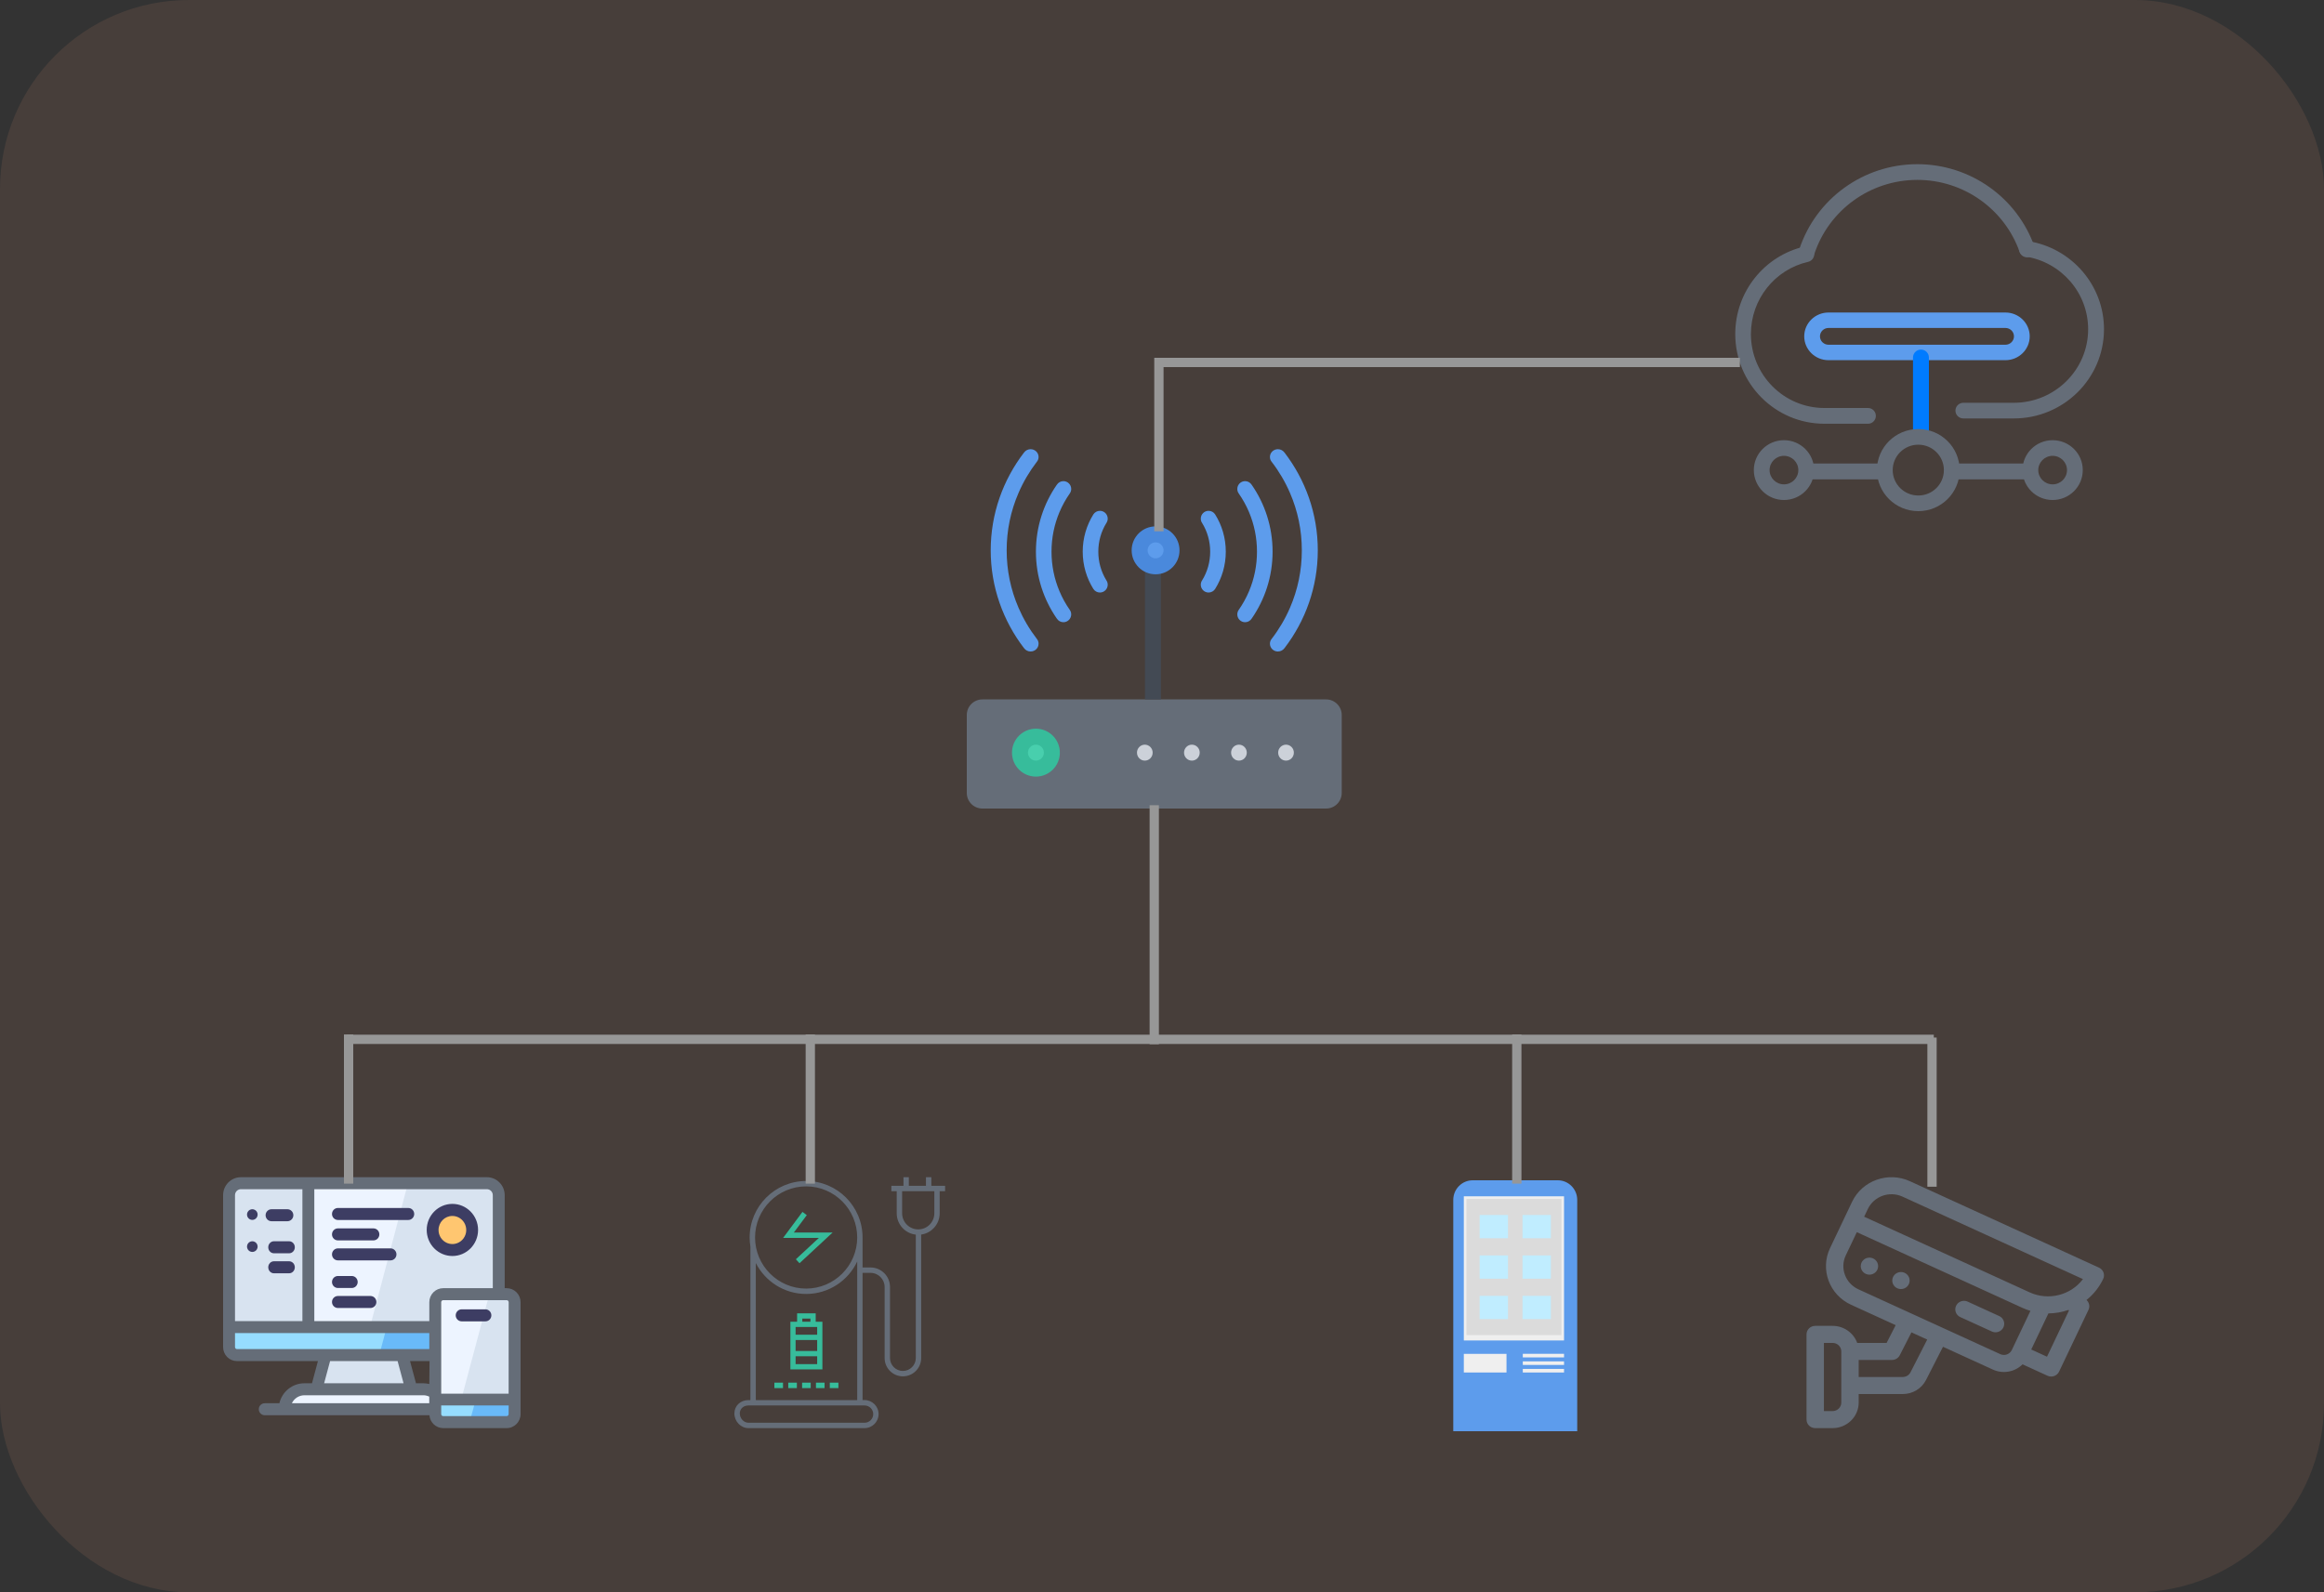 <?xml version="1.0" encoding="UTF-8"?>
<svg width="750px" height="514px" viewBox="0 0 750 514" version="1.1" xmlns="http://www.w3.org/2000/svg" xmlns:xlink="http://www.w3.org/1999/xlink">
    <rect x="0" y="0" width="750" height="514" fill="#333333" stroke="none"/>
    <!-- Generator: Sketch 62 (91390) - https://sketch.com -->
    <title>画板</title>
    <desc>Created with Sketch.</desc>
    <g id="画板" stroke="none" stroke-width="1" fill="none" fill-rule="evenodd">
        <rect id="矩形" fill="#FFA580" opacity="0.1" x="0" y="0" width="750" height="514" rx="61"></rect>
        <g id="编组" transform="translate(72, 53)">
            <g id="router" transform="translate(240, 92)" fill-rule="nonzero">
                <path d="M121,110.968 C121,113.748 118.74,116 115.956,116 L5.04,116 C2.256,116 0,113.748 0,110.968 L0,85.802 C0,83.023 2.256,80.77 5.04,80.77 L115.956,80.77 C118.74,80.77 121,83.023 121,85.802 L121,110.968 L121,110.968 Z" id="路径" fill="#656D78"></path>
                <path d="M75.176,97.957 C75.176,99.382 74.042,100.533 72.643,100.533 C71.245,100.533 70.111,99.381 70.111,97.957 C70.111,96.534 71.245,95.378 72.643,95.378 C74.042,95.378 75.176,96.533 75.176,97.957 Z M59.987,97.957 C59.987,99.382 58.853,100.533 57.455,100.533 C56.057,100.533 54.922,99.381 54.922,97.957 C54.922,96.534 56.057,95.378 57.455,95.378 C58.853,95.378 59.987,96.533 59.987,97.957 Z M90.364,97.957 C90.364,99.382 89.23,100.533 87.832,100.533 C86.434,100.533 85.299,99.381 85.299,97.957 C85.299,96.534 86.434,95.378 87.832,95.378 C89.23,95.378 90.364,96.533 90.364,97.957 Z M105.553,97.957 C105.553,99.382 104.419,100.533 103.02,100.533 C101.622,100.533 100.488,99.381 100.488,97.957 C100.488,96.534 101.622,95.378 103.02,95.378 C104.419,95.378 105.553,96.533 105.553,97.957 Z" id="形状" fill="#CCD1D9"></path>
                <path d="M22.314,103.111 C19.475,103.111 17.163,100.797 17.163,97.957 C17.163,95.114 19.475,92.8 22.314,92.8 C25.15,92.8 27.461,95.114 27.461,97.957 C27.461,100.797 25.15,103.111 22.314,103.111 Z" id="路径" fill="#48CFAD"></path>
                <path d="M22.312,90.222 C18.043,90.222 14.589,93.685 14.589,97.955 C14.589,102.226 18.043,105.689 22.312,105.689 C26.577,105.689 30.035,102.226 30.035,97.955 C30.035,93.685 26.577,90.222 22.312,90.222 Z M22.312,100.531 C20.894,100.531 19.737,99.375 19.737,97.955 C19.737,96.532 20.894,95.376 22.312,95.376 C23.73,95.376 24.884,96.532 24.884,97.955 C24.884,99.375 23.73,100.531 22.312,100.531 Z" id="形状" fill="#37BC9B"></path>
                <polygon id="路径" fill="#434A54" points="57.496 30.074 62.645 30.074 62.645 80.77 57.496 80.77"></polygon>
                <path d="M60.073,37.807 C57.233,37.807 54.922,35.493 54.922,32.65 C54.922,29.807 57.233,27.496 60.073,27.496 C62.908,27.496 65.22,29.807 65.22,32.65 C65.22,35.493 62.908,37.807 60.073,37.807 Z" id="路径" fill="#5D9CEC"></path>
                <path d="M60.929,24.919 C56.66,24.919 53.206,28.381 53.206,32.652 C53.206,36.923 56.66,40.385 60.929,40.385 C65.194,40.385 68.652,36.923 68.652,32.652 C68.652,28.381 65.194,24.919 60.929,24.919 Z M60.929,35.231 C59.511,35.231 58.353,34.076 58.353,32.652 C58.353,31.232 59.511,30.077 60.929,30.077 C62.347,30.077 63.501,31.232 63.501,32.652 C63.501,34.076 62.347,35.231 60.929,35.231 Z" id="形状" fill="#4A89DC"></path>
                <path d="M78.032,19.895 C77.365,19.894 76.726,20.16 76.254,20.633 C75.782,21.106 75.517,21.747 75.518,22.416 C75.518,22.953 75.68,23.448 75.968,23.855 C77.649,26.602 78.549,29.774 78.549,33.079 C78.549,36.389 77.649,39.557 75.968,42.308 C75.68,42.715 75.518,43.21 75.518,43.743 C75.518,45.136 76.642,46.268 78.032,46.268 C78.928,46.268 79.714,45.798 80.16,45.092 C82.332,41.609 83.585,37.49 83.585,33.079 C83.585,28.668 82.332,24.553 80.16,21.066 C79.698,20.335 78.895,19.893 78.032,19.895 Z M91.951,11.494 L91.947,11.498 C91.49,10.759 90.684,10.31 89.816,10.311 C89.149,10.311 88.509,10.576 88.038,11.049 C87.566,11.522 87.301,12.164 87.302,12.833 C87.302,13.365 87.464,13.857 87.744,14.264 C89.067,16.155 90.187,18.181 91.085,20.309 C92.788,24.354 93.651,28.65 93.651,33.08 C93.651,37.513 92.788,41.809 91.085,45.85 C90.189,47.979 89.069,50.005 87.744,51.896 C87.455,52.316 87.301,52.816 87.302,53.327 C87.302,54.721 88.426,55.852 89.816,55.852 C90.716,55.852 91.505,55.379 91.947,54.665 L91.951,54.665 C96.195,48.542 98.688,41.103 98.688,33.08 C98.688,25.056 96.195,17.617 91.951,11.494 L91.951,11.494 Z" id="形状" fill="#5D9CEC"></path>
                <path d="M102.525,1.078 L102.521,1.082 C102.053,0.427 101.28,0 100.402,0 C98.984,0 97.83,1.122 97.83,2.509 C97.83,3.094 98.033,3.631 98.373,4.054 C98.384,4.069 98.396,4.08 98.407,4.091 C100.775,7.174 102.75,10.527 104.286,14.077 C106.835,19.956 108.125,26.208 108.125,32.65 C108.125,39.096 106.835,45.343 104.286,51.227 C102.75,54.775 100.776,58.127 98.407,61.209 C98.396,61.223 98.384,61.234 98.373,61.246 C98.021,61.687 97.83,62.231 97.83,62.791 C97.83,64.178 98.984,65.304 100.402,65.304 C101.28,65.304 102.054,64.873 102.521,64.222 L102.525,64.226 C109.279,55.421 113.277,44.493 113.277,32.65 C113.277,20.81 109.279,9.882 102.525,1.078 L102.525,1.078 Z" id="路径" fill="#5D9CEC"></path>
                <path d="M42.968,19.895 C44.354,19.895 45.482,21.023 45.482,22.416 C45.482,22.953 45.316,23.448 45.032,23.855 C43.347,26.602 42.448,29.774 42.448,33.079 C42.448,36.389 43.347,39.557 45.032,42.308 C45.326,42.729 45.483,43.229 45.482,43.743 C45.482,45.136 44.354,46.268 42.968,46.268 C42.068,46.268 41.286,45.798 40.837,45.092 C38.669,41.609 37.415,37.49 37.415,33.079 C37.415,28.668 38.668,24.553 40.837,21.066 C41.286,20.361 42.068,19.895 42.968,19.895 L42.968,19.895 Z M29.045,11.494 L29.049,11.498 C29.495,10.784 30.284,10.311 31.184,10.311 C32.57,10.311 33.698,11.439 33.698,12.833 C33.698,13.365 33.536,13.857 33.256,14.264 C31.933,16.155 30.813,18.181 29.915,20.309 C28.212,24.354 27.345,28.65 27.345,33.08 C27.345,37.513 28.212,41.809 29.915,45.85 C30.812,47.979 31.931,50.005 33.256,51.896 C33.545,52.316 33.699,52.816 33.698,53.327 C33.698,54.721 32.57,55.852 31.184,55.852 C30.284,55.852 29.495,55.379 29.049,54.665 L29.045,54.665 C24.801,48.542 22.312,41.103 22.312,33.08 C22.312,25.056 24.801,17.617 29.045,11.494 Z" id="形状" fill="#5D9CEC"></path>
                <path d="M18.471,1.078 L18.479,1.082 C18.958,0.403 19.75,-0.002 20.595,0 C22.016,0 23.17,1.122 23.17,2.509 C23.17,3.094 22.967,3.631 22.623,4.054 C22.612,4.069 22.604,4.08 22.589,4.091 C20.223,7.175 18.25,10.528 16.714,14.077 C14.165,19.956 12.871,26.208 12.871,32.65 C12.871,39.096 14.164,45.343 16.714,51.227 C18.25,54.774 20.223,58.126 22.589,61.209 C22.604,61.223 22.612,61.234 22.623,61.246 C22.978,61.686 23.171,62.23 23.17,62.791 C23.17,64.178 22.016,65.304 20.595,65.304 C19.75,65.304 18.959,64.899 18.479,64.222 L18.471,64.226 C11.721,55.421 7.723,44.493 7.723,32.65 C7.723,20.81 11.721,9.882 18.471,1.078 L18.471,1.078 Z" id="路径" fill="#5D9CEC"></path>
            </g>
            <g id="摄像头-(1)" transform="translate(511, 327)" fill="#656D78" fill-rule="nonzero">
                <path d="M95.737,32.846 C94.49,35.48 92.65,37.802 90.355,39.638 C91.251,40.448 91.51,41.735 90.994,42.819 L81.507,62.764 C80.852,64.141 79.182,64.736 77.778,64.094 L69.716,60.409 C67.216,62.905 63.382,63.585 60.148,62.105 L44.037,54.74 L38.582,65.435 C37.164,68.238 34.244,70.007 31.052,69.996 L16.835,69.996 L16.835,72.747 C16.83,77.303 13.064,80.995 8.418,81 L2.806,81 C2.062,81 1.348,80.71 0.822,80.194 C0.296,79.679 0,78.979 0,78.249 L0,50.74 C0,49.221 1.256,47.989 2.806,47.989 L8.418,47.989 C11.983,47.994 15.16,50.197 16.353,53.491 L25.849,53.491 L28.772,47.761 L14.374,41.179 C7.362,37.973 4.318,29.773 7.588,22.9 L14.703,7.941 C17.972,1.067 26.336,-1.917 33.347,1.288 L94.38,29.189 C95.054,29.498 95.576,30.056 95.831,30.742 C96.085,31.428 96.052,32.184 95.737,32.846 Z M8.418,53.491 L5.612,53.491 L5.612,75.498 L8.418,75.498 C9.967,75.497 11.222,74.266 11.224,72.747 L11.224,56.242 C11.222,54.723 9.967,53.493 8.418,53.491 L8.418,53.491 Z M77.606,57.945 L84.722,42.987 L84.461,42.867 C82.405,43.581 80.242,43.954 78.061,43.971 L72.52,55.621 L77.606,57.945 Z M27.583,58.993 L16.835,58.993 L16.835,64.494 L31.052,64.494 C32.116,64.498 33.09,63.908 33.562,62.974 L38.949,52.413 L33.86,50.087 L30.093,57.472 C29.617,58.404 28.646,58.993 27.583,58.993 Z M16.231,17.745 L12.674,25.225 C10.715,29.356 12.536,34.262 16.745,36.192 L62.52,57.119 C63.194,57.427 63.966,57.461 64.665,57.211 C65.365,56.962 65.934,56.45 66.249,55.788 L72.261,43.146 C71.363,42.879 70.485,42.549 69.635,42.16 L16.231,17.745 Z M30.975,6.274 C26.762,4.353 21.758,6.139 19.789,10.266 L18.603,12.759 L72.006,37.173 C78.049,39.934 85.239,38.147 89.212,32.898 C75.261,26.52 64.798,21.737 57.823,18.548 C51.857,15.82 42.908,11.729 30.975,6.274 Z M59.806,49.807 L49.633,45.157 C48.725,44.741 48.112,43.882 48.024,42.903 C47.937,41.924 48.389,40.974 49.21,40.41 C50.031,39.846 51.097,39.755 52.005,40.17 L62.178,44.821 C63.086,45.236 63.699,46.095 63.787,47.074 C63.874,48.054 63.422,49.004 62.601,49.568 C61.779,50.131 60.714,50.223 59.806,49.807 L59.806,49.807 Z M30.474,36.115 C28.925,36.115 27.669,34.883 27.669,33.364 C27.669,31.844 28.925,30.613 30.474,30.613 C32.024,30.613 33.28,31.845 33.28,33.364 C33.28,34.883 32.024,36.115 30.474,36.115 L30.474,36.115 Z M20.304,31.464 C18.754,31.464 17.498,30.232 17.498,28.713 C17.498,27.193 18.754,25.962 20.304,25.962 C21.853,25.962 23.11,27.194 23.11,28.713 C23.109,30.232 21.853,31.464 20.304,31.464 L20.304,31.464 Z" id="形状"></path>
            </g>
            <g id="终端" transform="translate(0, 327)" fill-rule="nonzero">
                <line x1="13.714" y1="74.968" x2="78" y2="74.968" id="路径" fill="#FFFFFF"></line>
                <polygon id="路径" fill="#D8E3F0" points="57.771 56.872 33.086 56.872 30 68.074 60.857 68.074"></polygon>
                <path d="M85.323,1.723 L28.029,1.723 L28.029,47.889 L2.571,47.889 L2.571,54.295 C2.566,54.977 2.832,55.632 3.309,56.116 C3.786,56.6 4.435,56.872 5.112,56.872 L68.765,56.872 L68.765,39.906 C68.765,39.223 69.035,38.567 69.515,38.084 C69.995,37.6 70.646,37.329 71.324,37.329 L89.143,37.329 L89.143,5.571 C89.143,4.55 88.74,3.572 88.024,2.85 C87.308,2.129 86.336,1.723 85.323,1.723 Z M74.189,23.21 C71.607,23.218 69.276,21.657 68.282,19.257 C67.289,16.857 67.83,14.09 69.653,12.249 C71.476,10.407 74.221,9.854 76.607,10.847 C78.993,11.841 80.549,14.185 80.549,16.785 C80.538,20.321 77.7,23.189 74.189,23.21 L74.189,23.21 Z" id="形状" fill="#EDF4FF"></path>
                <path d="M47.433,48.255 L68.765,48.255 L68.765,40.209 C68.765,39.52 69.035,38.859 69.515,38.372 C69.995,37.885 70.646,37.611 71.324,37.611 L89.143,37.611 L89.143,5.601 C89.137,4.387 88.571,3.247 87.615,2.518 L59.503,2.518 L47.433,48.255 Z M74.17,10.448 C76.752,10.448 79.079,12.028 80.065,14.45 C81.051,16.872 80.502,19.659 78.674,21.51 C76.845,23.36 74.099,23.909 71.716,22.901 C69.333,21.893 67.784,19.525 67.791,16.904 C67.791,15.185 68.466,13.537 69.667,12.325 C70.868,11.113 72.496,10.438 74.189,10.448 L74.17,10.448 Z M6.391,1.723 L28.029,1.723 L28.029,48.255 L2.571,48.255 L2.571,5.601 C2.571,3.459 4.282,1.723 6.391,1.723 Z" id="形状" fill="#D8E3F0"></path>
                <path d="M68.571,48.255 L2.571,48.255 L2.571,54.4 C2.566,55.054 2.831,55.683 3.307,56.147 C3.782,56.611 4.429,56.872 5.104,56.872 L68.571,56.872 L68.571,48.255 Z" id="路径" fill="#96DDFF"></path>
                <polygon id="路径" fill="#69BAF9" points="68.571 48.255 52.84 48.255 50.571 56.722 50.571 56.872 68.571 56.872"></polygon>
                <path d="M71.143,74.106 L19.714,74.106 C19.714,70.775 22.589,68.074 26.136,68.074 L64.702,68.074 C68.252,68.074 71.132,70.772 71.143,74.106 Z" id="路径" fill="#EDF4FF"></path>
                <polygon id="路径" fill="#EDF4FF" points="68.571 37.915 94.286 37.915 94.286 79.277 68.571 79.277"></polygon>
                <polygon id="路径" fill="#D8E3F0" points="77.143 70.66 85.882 37.915 93.429 37.915 93.429 70.66 77.143 70.66"></polygon>
                <path d="M68.571,71.521 L94.286,71.521 L94.286,75.957 C94.286,77.314 93.138,78.415 91.722,78.415 L71.154,78.415 C69.739,78.415 68.591,77.314 68.591,75.957 L68.591,71.521 L68.571,71.521 Z" id="路径" fill="#96DDFF"></path>
                <path d="M79.714,78.415 L91.73,78.415 C92.408,78.415 93.058,78.157 93.537,77.699 C94.016,77.241 94.286,76.619 94.286,75.971 L94.286,71.521 L81.622,71.521 L79.714,78.415 Z" id="路径" fill="#69BAF9"></path>
                <path d="M67.714,16.803 C67.714,20.372 70.592,23.266 74.143,23.266 C77.693,23.266 80.571,20.372 80.571,16.803 C80.571,13.234 77.693,10.34 74.143,10.34 C70.592,10.34 67.714,13.234 67.714,16.803 L67.714,16.803 Z" id="路径" fill="#FFC670"></path>
                <path d="M91.507,35.826 L90.874,35.826 L90.874,5.806 C90.874,2.6 88.295,0 85.114,0 L5.76,0 C2.579,0 4.05998665e-05,2.6 4.05998665e-05,5.806 L4.05998665e-05,54.832 C-0.005,56.032 0.464,57.184 1.304,58.034 C2.143,58.884 3.284,59.361 4.474,59.361 L30.605,59.361 L28.685,66.523 L26.227,66.523 C22.382,66.527 19.044,69.195 18.163,72.968 L13.44,72.968 C12.38,72.968 11.521,73.834 11.521,74.903 C11.521,75.972 12.38,76.838 13.44,76.839 L66.586,76.839 C66.766,79.185 68.706,80.997 71.04,81 L91.507,81 C93.989,81 96,78.972 96,76.471 L96,40.355 C96,39.154 95.527,38.002 94.684,37.152 C93.842,36.303 92.699,35.826 91.507,35.826 Z M29.434,3.871 L85.114,3.871 C86.174,3.871 87.034,4.738 87.034,5.806 L87.034,35.826 L71.04,35.826 C69.848,35.826 68.706,36.303 67.863,37.152 C67.021,38.002 66.547,39.154 66.547,40.355 L66.547,46.452 L29.434,46.452 L29.434,3.871 Z M66.547,66.755 C65.917,66.607 65.274,66.53 64.627,66.523 L62.246,66.523 L60.326,59.361 L66.624,59.361 L66.547,66.755 Z M3.84,5.806 C3.84,4.738 4.7,3.871 5.76,3.871 L25.594,3.871 L25.594,46.452 L3.84,46.452 L3.84,5.806 Z M4.474,55.49 C4.121,55.48 3.84,55.188 3.84,54.832 L3.84,50.323 L66.547,50.323 L66.547,55.49 L4.474,55.49 Z M58.234,66.523 L32.602,66.523 L34.522,59.361 L56.314,59.361 L58.234,66.523 Z M26.208,70.394 L64.608,70.394 C65.273,70.392 65.93,70.544 66.528,70.839 L66.528,72.968 L22.195,72.968 C22.935,71.398 24.504,70.397 26.227,70.394 L26.208,70.394 Z M92.141,76.471 C92.141,76.834 91.849,77.129 91.488,77.129 L71.04,77.129 C70.679,77.129 70.387,76.834 70.387,76.471 L70.387,73.684 L92.16,73.684 L92.141,76.471 Z M92.141,69.89 L70.387,69.89 L70.387,40.355 C70.387,39.991 70.679,39.697 71.04,39.697 L91.507,39.697 C91.868,39.697 92.16,39.991 92.16,40.355 L92.141,69.89 Z" id="形状" fill="#656D78"></path>
                <path d="M84.655,42.657 L76.985,42.657 C75.927,42.657 75.068,43.525 75.068,44.594 C75.068,45.664 75.927,46.532 76.985,46.532 L84.655,46.532 C85.713,46.532 86.571,45.664 86.571,44.594 C86.571,43.525 85.713,42.657 84.655,42.657 L84.655,42.657 Z M20.75,10.34 L15.631,10.34 C14.572,10.341 13.714,11.208 13.714,12.278 C13.714,13.348 14.572,14.215 15.631,14.215 L20.75,14.215 C21.809,14.215 22.667,13.348 22.667,12.278 C22.667,11.208 21.809,10.341 20.75,10.34 Z" id="形状" fill="#3D3D63"></path>
                <path d="M7.714,12.064 C7.714,12.679 8.041,13.248 8.571,13.556 C9.102,13.864 9.755,13.864 10.286,13.556 C10.816,13.248 11.143,12.679 11.143,12.064 C11.143,11.448 10.816,10.879 10.286,10.571 C9.755,10.263 9.102,10.263 8.571,10.571 C8.041,10.879 7.714,11.448 7.714,12.064 Z" id="路径" fill="#3D3D63"></path>
                <path d="M21.307,20.681 L16.407,20.681 C15.393,20.681 14.571,21.549 14.571,22.621 C14.571,23.692 15.393,24.561 16.407,24.561 L21.307,24.561 C22.321,24.561 23.143,23.692 23.143,22.621 C23.143,21.549 22.321,20.681 21.307,20.681 Z M21.307,27.141 L16.407,27.141 C15.393,27.141 14.571,28.01 14.571,29.081 C14.571,30.153 15.393,31.021 16.407,31.021 L21.307,31.021 C22.321,31.021 23.143,30.153 23.143,29.081 C23.143,28.01 22.321,27.141 21.307,27.141 L21.307,27.141 Z" id="形状" fill="#3D3D63"></path>
                <path d="M7.714,22.404 C7.714,23.02 8.041,23.589 8.571,23.897 C9.102,24.205 9.755,24.205 10.286,23.897 C10.816,23.589 11.143,23.02 11.143,22.404 C11.143,21.789 10.816,21.22 10.286,20.912 C9.755,20.604 9.102,20.604 8.571,20.912 C8.041,21.22 7.714,21.789 7.714,22.404 Z" id="路径" fill="#3D3D63"></path>
                <path d="M73.996,25.44 C78.574,25.44 82.286,21.674 82.286,17.028 C82.286,12.383 78.574,8.617 73.996,8.617 C69.417,8.617 65.705,12.383 65.705,17.028 C65.705,19.259 66.579,21.399 68.134,22.976 C69.688,24.553 71.797,25.44 73.996,25.44 Z M73.996,12.513 C75.805,12.513 77.436,13.62 78.127,15.317 C78.818,17.014 78.432,18.966 77.149,20.261 C75.867,21.557 73.941,21.94 72.272,21.232 C70.602,20.524 69.518,18.864 69.526,17.028 C69.536,14.531 71.534,12.513 73.996,12.513 L73.996,12.513 Z M37.053,20.401 L48.514,20.401 C49.569,20.4 50.424,19.533 50.424,18.462 C50.424,17.392 49.569,16.525 48.514,16.524 L37.053,16.524 C35.998,16.525 35.143,17.392 35.143,18.462 C35.143,19.533 35.998,20.4 37.053,20.401 L37.053,20.401 Z M54.034,22.978 L37.053,22.978 C35.998,22.978 35.143,23.846 35.143,24.916 C35.143,25.987 35.998,26.854 37.053,26.854 L54.034,26.854 C55.089,26.854 55.944,25.987 55.944,24.916 C55.944,23.846 55.089,22.978 54.034,22.978 L54.034,22.978 Z M59.765,9.935 L37.053,9.935 C35.998,9.935 35.143,10.803 35.143,11.873 C35.143,12.943 35.998,13.811 37.053,13.811 L59.765,13.811 C60.82,13.811 61.675,12.943 61.675,11.873 C61.675,10.803 60.82,9.935 59.765,9.935 Z M47.559,38.347 L37.053,38.347 C35.998,38.347 35.143,39.215 35.143,40.285 C35.143,41.356 35.998,42.223 37.053,42.223 L47.559,42.223 C48.614,42.223 49.469,41.356 49.469,40.285 C49.469,39.215 48.614,38.347 47.559,38.347 Z M37.053,35.77 L41.523,35.77 C42.578,35.77 43.433,34.902 43.433,33.831 C43.433,32.761 42.578,31.893 41.523,31.893 L37.053,31.893 C35.998,31.893 35.143,32.761 35.143,33.831 C35.143,34.902 35.998,35.77 37.053,35.77 Z" id="形状" fill="#3D3D63"></path>
            </g>
            <g id="充电桩" transform="translate(165, 327)" fill-rule="nonzero">
                <path d="M28.405,57.798 L28.405,46.661 L26.24,46.661 L26.24,43.947 L20.241,43.947 L20.241,46.661 L18.076,46.661 L18.076,62.043 L28.405,62.043 L28.405,57.798 Z M26.716,56.098 L19.755,56.098 L19.755,52.558 L26.716,52.558 L26.716,56.098 Z M21.92,45.637 L24.542,45.637 L24.542,46.651 L21.92,46.651 L21.92,45.637 Z M19.755,48.351 L26.716,48.351 L26.716,50.849 L19.755,50.849 L19.755,48.351 L19.755,48.351 Z M19.755,60.343 L19.755,57.798 L26.716,57.798 L26.716,60.343 L19.755,60.343 L19.755,60.343 Z" id="形状" fill="#37BC9B"></path>
                <path d="M68,2.783 L63.561,2.783 L63.561,0 L61.825,0 L61.825,2.783 L56.302,2.783 L56.302,0 L54.567,0 L54.567,2.783 L50.655,2.783 L50.655,4.52 L52.39,4.52 L52.39,11.65 C52.39,15.21 55.085,18.156 58.546,18.54 L58.546,58.382 C58.546,60.676 56.676,62.547 54.385,62.547 C52.093,62.547 50.223,60.676 50.223,58.382 L50.223,35.438 C50.223,31.964 47.404,29.143 43.933,29.143 L41.364,29.143 L41.364,19.461 C41.364,9.404 33.195,1.228 23.146,1.228 C13.098,1.228 4.928,9.404 4.928,19.461 C4.928,20.459 5.015,21.438 5.168,22.397 L5.168,71.951 L4.526,71.951 C1.946,71.951 0,73.803 0,76.26 C0,78.831 2.071,81 4.526,81 L42.006,81 C44.499,81 46.532,78.966 46.532,76.471 C46.532,73.976 44.499,71.941 42.006,71.941 L41.364,71.941 L41.364,30.88 L43.933,30.88 C46.446,30.88 48.488,32.924 48.488,35.438 L48.488,58.382 C48.488,61.635 51.134,64.284 54.385,64.284 C57.635,64.284 60.281,61.635 60.281,58.382 L60.281,18.52 C63.647,18.05 66.255,15.152 66.255,11.65 L66.255,4.52 L68,4.52 L68,2.783 Z M23.156,2.965 C32.245,2.965 39.638,10.364 39.638,19.461 C39.638,28.558 32.245,35.956 23.156,35.956 C14.066,35.956 6.673,28.548 6.673,19.461 C6.673,10.373 14.066,2.965 23.156,2.965 Z M44.806,76.471 C44.806,78.006 43.56,79.263 42.016,79.263 L4.535,79.263 C3.049,79.263 1.745,77.862 1.745,76.26 C1.745,74.772 2.915,73.688 4.535,73.688 L42.016,73.688 C43.55,73.678 44.806,74.926 44.806,76.471 L44.806,76.471 Z M6.913,71.941 L6.913,27.704 C9.924,33.624 16.08,37.693 23.156,37.693 C30.433,37.693 36.723,33.404 39.638,27.224 L39.638,71.951 L6.913,71.951 L6.913,71.941 Z M64.529,11.65 C64.529,14.519 62.199,16.851 59.332,16.851 C56.465,16.851 54.135,14.519 54.135,11.65 L54.135,4.52 L64.529,4.52 L64.529,11.65 L64.529,11.65 Z" id="形状" fill="#656D78"></path>
                <path d="M12.911,66.326 L15.689,66.326 L15.689,68.074 L12.911,68.074 L12.911,66.326 Z M17.386,66.326 L20.164,66.326 L20.164,68.074 L17.386,68.074 L17.386,66.326 Z M21.852,66.326 L24.629,66.326 L24.629,68.074 L21.852,68.074 L21.852,66.326 Z M26.327,66.326 L29.104,66.326 L29.104,68.074 L26.327,68.074 L26.327,66.326 Z M30.792,66.326 L33.57,66.326 L33.57,68.074 L30.792,68.074 L30.792,66.326 Z M19.836,26.495 L21.022,27.77 L31.699,17.858 L19.19,17.858 L23.366,12.245 L21.967,11.202 L15.718,19.607 L27.253,19.607 L19.836,26.495 Z" id="形状" fill="#37BC9B"></path>
            </g>
            <g id="自助机-(1)" transform="translate(397, 328)" fill-rule="nonzero">
                <path d="M6.275,0 L33.725,0 C37.191,0 40,2.833 40,6.328 L40,81 L0,81 L0,6.328 C0,2.833 2.809,0 6.275,0 Z" id="路径" fill="#5D9CEC"></path>
                <polygon id="路径" fill="#EFEFEF" points="3.404 5.17 35.745 5.17 35.745 51.702 3.404 51.702"></polygon>
                <polygon id="路径" fill="#DBDBDB" points="4.255 6.032 34.894 6.032 34.894 49.979 4.255 49.979"></polygon>
                <path d="M8.511,11.202 L17.654,11.202 L17.654,18.71 L8.511,18.71 L8.511,11.202 Z M22.346,11.202 L31.489,11.202 L31.489,18.71 L22.346,18.71 L22.346,11.202 Z M8.511,24.251 L17.654,24.251 L17.654,31.759 L8.511,31.759 L8.511,24.251 Z M22.346,24.251 L31.489,24.251 L31.489,31.759 L22.346,31.759 L22.346,24.251 Z M8.511,37.301 L17.654,37.301 L17.654,44.809 L8.511,44.809 L8.511,37.301 Z M22.346,37.301 L31.489,37.301 L31.489,44.809 L22.346,44.809 L22.346,37.301 Z" id="形状" fill="#C0EDFF"></path>
                <path d="M3.404,56.029 L17.176,56.029 L17.176,62.043 L3.404,62.043 L3.404,56.029 Z M22.437,56.011 L35.745,56.011 L35.745,57.167 L22.437,57.167 L22.437,56.011 Z M22.437,58.448 L35.745,58.448 L35.745,59.605 L22.437,59.605 L22.437,58.448 Z M22.437,60.886 L35.745,60.886 L35.745,62.043 L22.437,62.043 L22.437,60.886 Z" id="形状" fill="#EFEFEF"></path>
            </g>
            <g id="云端" transform="translate(488, 0)" fill-rule="nonzero">
                <path d="M96.597,26.701 C97.062,28.021 96.363,29.467 95.037,29.93 C93.71,30.393 92.257,29.698 91.792,28.377 C86.915,14.528 73.743,5.068 58.764,5.068 C43.532,5.068 30.188,14.849 25.512,29.034 C25.074,30.364 23.636,31.088 22.3,30.652 C20.964,30.215 20.236,28.784 20.674,27.454 C26.031,11.203 41.315,0 58.764,0 C75.923,0 91.011,10.835 96.597,26.701 Z" id="路径" fill="#656D78"></path>
                <path d="M73.615,82.076 C72.202,82.076 71.058,80.944 71.058,79.548 C71.058,78.152 72.202,77.02 73.615,77.02 L89.872,77.02 C103.134,77.02 113.886,66.387 113.886,53.269 C113.886,41.563 105.265,31.651 93.705,29.818 C92.311,29.597 91.361,28.301 91.585,26.922 C91.808,25.544 93.12,24.605 94.514,24.826 C108.546,27.05 119,39.07 119,53.269 C119,69.179 105.959,82.076 89.872,82.076 L73.615,82.076 L73.615,82.076 Z" id="路径" fill="#656D78"></path>
                <path d="M30.102,52.863 C28.577,52.863 27.34,54.076 27.34,55.573 C27.34,57.069 28.577,58.282 30.102,58.282 L87.186,58.282 C88.711,58.282 89.948,57.069 89.948,55.573 C89.948,54.076 88.711,52.863 87.186,52.863 L30.102,52.863 Z M30.102,47.878 L87.186,47.878 C91.517,47.878 95.029,51.323 95.029,55.573 C95.029,59.822 91.517,63.267 87.186,63.267 L30.102,63.267 C25.77,63.267 22.259,59.822 22.259,55.573 C22.259,51.323 25.77,47.878 30.102,47.878 Z" id="形状" fill="#5D9CEC"></path>
                <path d="M22.398,26.567 C23.759,26.257 25.112,27.115 25.421,28.485 C25.729,29.854 24.876,31.215 23.515,31.526 C12.794,33.969 5.053,43.605 5.053,54.819 C5.053,68.01 15.676,78.702 28.781,78.702 L42.848,78.702 C44.243,78.702 45.374,79.84 45.374,81.244 C45.374,82.648 44.243,83.786 42.848,83.786 L28.781,83.786 C12.885,83.786 0,70.817 0,54.819 C0,41.217 9.387,29.533 22.398,26.567 Z" id="路径" fill="#656D78"></path>
                <path d="M57.36,62.409 C57.36,60.994 58.51,59.847 59.928,59.847 C61.346,59.847 62.496,60.994 62.496,62.409 L62.496,87.209 C62.496,88.624 61.346,89.771 59.928,89.771 C58.51,89.771 57.36,88.624 57.36,87.209 L57.36,62.409 L57.36,62.409 Z" id="路径" fill="#007BFF"></path>
                <path d="M59.072,112 C51.699,112 45.722,106.067 45.722,98.748 C45.722,91.43 51.699,85.496 59.072,85.496 C66.445,85.496 72.421,91.43 72.421,98.748 C72.421,106.067 66.445,112 59.072,112 L59.072,112 Z M59.072,106.95 C63.634,106.95 67.332,103.278 67.332,98.748 C67.332,94.218 63.634,90.547 59.072,90.547 C54.51,90.547 50.812,94.218 50.812,98.748 C50.812,103.278 54.51,106.95 59.072,106.95 Z M102.426,108.402 C97.054,108.402 92.7,104.08 92.7,98.748 C92.7,93.416 97.054,89.094 102.426,89.094 C107.797,89.094 112.151,93.416 112.151,98.748 C112.151,104.08 107.797,108.402 102.426,108.402 L102.426,108.402 Z M102.426,103.352 C104.986,103.352 107.062,101.291 107.062,98.748 C107.062,96.205 104.986,94.144 102.426,94.144 C99.865,94.144 97.789,96.205 97.789,98.748 C97.789,101.291 99.865,103.352 102.426,103.352 L102.426,103.352 Z M15.718,108.402 C10.347,108.402 5.993,104.08 5.993,98.748 C5.993,93.416 10.347,89.094 15.718,89.094 C21.09,89.094 25.444,93.416 25.444,98.748 C25.444,104.08 21.09,108.402 15.718,108.402 Z M15.718,103.352 C18.279,103.352 20.355,101.291 20.355,98.748 C20.355,96.205 18.279,94.144 15.718,94.144 C13.158,94.144 11.082,96.205 11.082,98.748 C11.082,101.291 13.158,103.352 15.718,103.352 Z" id="形状" fill="#656D78"></path>
                <path d="M23.087,101.74 C21.684,101.74 20.547,100.592 20.547,99.176 C20.547,97.759 21.684,96.611 23.087,96.611 L48.159,96.611 C49.562,96.611 50.7,97.759 50.7,99.176 C50.7,100.592 49.562,101.74 48.159,101.74 L23.087,101.74 Z M69.984,101.74 C68.582,101.74 67.444,100.592 67.444,99.176 C67.444,97.759 68.582,96.611 69.984,96.611 L95.057,96.611 C96.46,96.611 97.597,97.759 97.597,99.176 C97.597,100.592 96.46,101.74 95.057,101.74 L69.984,101.74 Z" id="形状" fill="#656D78"></path>
            </g>
            <polyline id="直线-3" stroke="#979797" stroke-width="3" stroke-linecap="square" points="302 117 302 64 488 64"></polyline>
            <line x1="300.5" y1="208.426" x2="300.5" y2="282.574" id="直线" stroke="#979797" stroke-width="3" stroke-linecap="square"></line>
            <line x1="41.429" y1="282.5" x2="550.571" y2="282.5" id="直线-2" stroke="#979797" stroke-width="3" stroke-linecap="square"></line>
            <line x1="40.5" y1="282.426" x2="40.5" y2="327.574" id="直线-4" stroke="#979797" stroke-width="3" stroke-linecap="square"></line>
            <line x1="189.5" y1="282.426" x2="189.5" y2="327.574" id="直线-5" stroke="#979797" stroke-width="3" stroke-linecap="square"></line>
            <line x1="417.5" y1="282.426" x2="417.5" y2="327.574" id="直线-6" stroke="#979797" stroke-width="3" stroke-linecap="square"></line>
            <line x1="551.5" y1="283.426" x2="551.5" y2="328.574" id="直线-6" stroke="#979797" stroke-width="3" stroke-linecap="square"></line>
        </g>
    </g>
</svg>